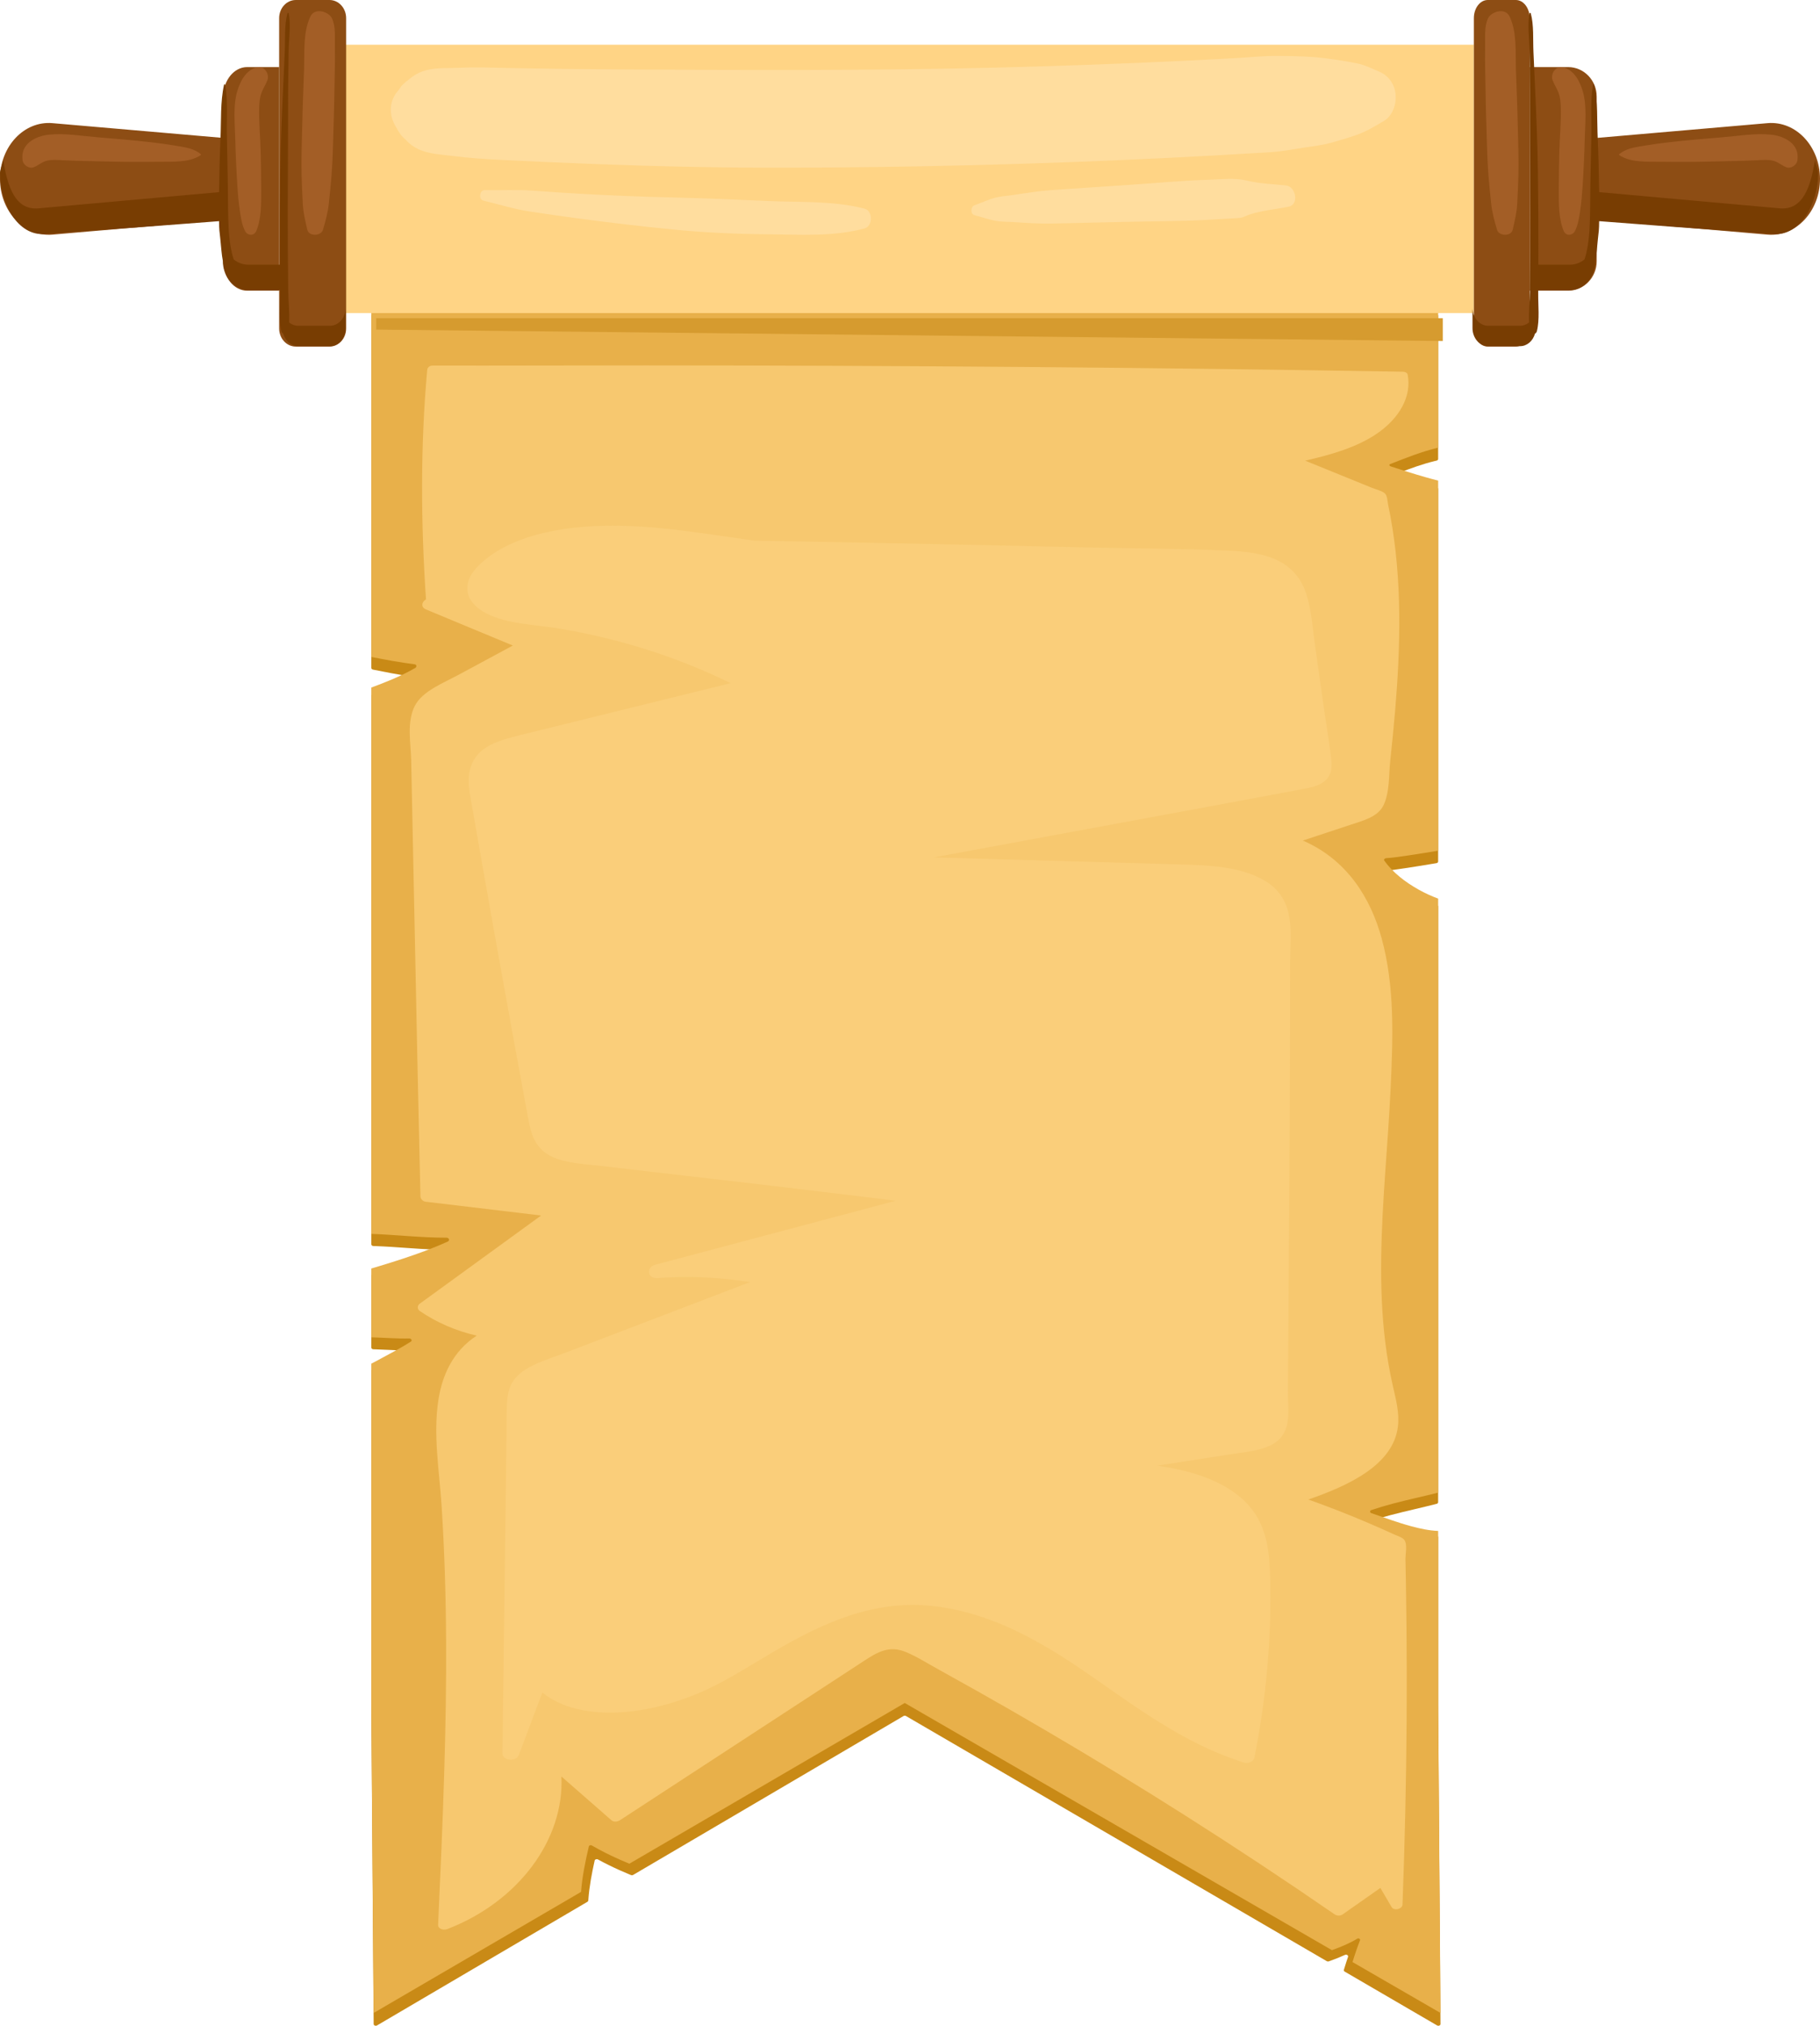 <svg width="284" height="316" viewBox="0 0 284 316" fill="none" xmlns="http://www.w3.org/2000/svg">
<path d="M209.766 307.071L209.703 307.274C209.672 307.378 209.722 307.487 209.83 307.55L224.251 315.949C224.472 316.076 224.781 315.95 224.779 315.734L224.415 266.864V239.776C224.415 239.634 224.275 239.518 224.098 239.511L223.736 239.497C222.319 239.446 220.885 239.101 219.793 238.806C218.135 238.356 216.489 237.773 214.899 237.212C214.763 237.162 214.629 237.115 214.494 237.068C215.259 236.824 216.057 236.591 216.879 236.37C218.175 236.023 219.515 235.708 220.811 235.402C221.83 235.162 222.885 234.913 223.918 234.65L224.185 234.583C224.321 234.546 224.415 234.444 224.415 234.33V141.397C224.415 141.294 224.339 141.199 224.222 141.156L223.999 141.075C223.036 140.718 222.074 140.276 221.146 139.756C219.239 138.69 217.712 137.49 216.594 136.178C216.454 136.017 216.576 135.793 216.82 135.766C217.528 135.686 218.23 135.58 218.914 135.479L219.19 135.439C220.572 135.234 221.97 135.005 223.319 134.781L224.15 134.645C224.304 134.62 224.415 134.511 224.415 134.385V76.267C224.415 76.151 224.321 76.048 224.181 76.014L223.915 75.948C223.323 75.801 222.699 75.634 221.955 75.419C220.684 75.057 219.418 74.662 218.239 74.281C217.973 74.193 217.962 73.896 218.221 73.796C220.067 73.078 221.962 72.382 223.907 71.916L224.178 71.85C224.319 71.817 224.415 71.714 224.415 71.596V49.266C224.415 49.119 224.266 49 224.082 49H58.275C58.092 49 57.943 49.119 57.943 49.266V104.192C57.943 104.314 58.046 104.418 58.192 104.449L58.477 104.508C60.311 104.887 62.003 105.194 63.606 105.439C63.901 105.483 63.976 105.793 63.724 105.922C63.045 106.269 62.32 106.608 61.536 106.945C60.598 107.348 59.587 107.748 58.356 108.206L58.135 108.287C58.018 108.333 57.943 108.425 57.943 108.528V194.102C57.943 194.245 58.083 194.363 58.261 194.368L58.621 194.38C60.191 194.435 61.791 194.549 63.339 194.656C64.818 194.76 66.33 194.867 67.85 194.927C68.191 194.938 68.291 195.303 67.986 195.426C67.555 195.602 67.109 195.775 66.643 195.951C64.707 196.68 62.53 197.409 59.791 198.245C59.33 198.385 58.867 198.525 58.405 198.663L58.158 198.736C58.029 198.776 57.943 198.875 57.943 198.985V210.211C57.943 210.353 58.085 210.472 58.263 210.476L58.629 210.486C59.312 210.504 60.011 210.538 60.688 210.572C61.286 210.6 61.893 210.631 62.503 210.651C62.819 210.66 62.942 210.983 62.684 211.132C61.938 211.559 61.175 211.972 60.426 212.376L59.702 212.769C59.325 212.975 58.945 213.178 58.565 213.382L58.09 213.634C57.999 213.684 57.943 213.767 57.943 213.855V266.867L58.307 315.734C58.309 315.95 58.618 316.075 58.836 315.946L91.664 296.661C91.744 296.613 91.793 296.54 91.8 296.462L91.81 296.317C91.964 294.24 92.357 292.179 92.792 290.228C92.834 290.038 93.108 289.949 93.308 290.058C94.384 290.649 95.537 291.219 96.75 291.759C97.261 291.988 97.771 292.203 98.245 292.402L98.451 292.488C98.563 292.536 98.699 292.527 98.802 292.469L140.985 267.687C141.101 267.618 141.26 267.618 141.377 267.685L207.03 305.92C207.128 305.976 207.255 305.988 207.363 305.948L207.56 305.877C208.435 305.561 209.192 305.259 209.867 304.947C210.126 304.83 210.433 305.02 210.354 305.248C210.169 305.779 209.988 306.34 209.766 307.071Z" fill="#C98A16"/>
<path d="M224.417 238.811C222.994 238.76 221.558 238.44 220.242 238.087C218.096 237.51 216.041 236.741 213.965 236.023C213.748 235.949 213.746 235.639 213.965 235.566C215.063 235.193 216.177 234.861 217.306 234.562C219.657 233.937 222.056 233.434 224.417 232.835V140.174C223.369 139.79 222.365 139.324 221.427 138.803C219.28 137.611 217.326 136.093 216.021 134.269C215.886 134.08 216.063 133.883 216.311 133.865C217.46 133.787 218.6 133.611 219.734 133.445C221.299 133.214 222.858 132.956 224.417 132.702V74.966C223.742 74.799 223.075 74.618 222.411 74.429C220.58 73.908 218.773 73.33 216.975 72.739C216.806 72.683 216.714 72.472 216.918 72.394C219.35 71.443 221.812 70.45 224.417 69.83V48H57.943V102.471C60.175 102.927 62.423 103.329 64.701 103.626C65.064 103.673 65.032 104.058 64.794 104.195C63.646 104.854 62.434 105.441 61.189 105.972C60.124 106.426 59.038 106.846 57.943 107.249V192.475C61.859 192.611 65.753 193.079 69.678 193.068C70.073 193.066 70.225 193.506 69.88 193.664C68.716 194.198 67.52 194.683 66.305 195.138C64.029 195.99 61.694 196.741 59.345 197.453C58.879 197.593 58.41 197.733 57.943 197.873V208.607C59.921 208.66 61.908 208.834 63.871 208.787C64.16 208.781 64.369 209.116 64.123 209.273C62.619 210.234 60.996 211.078 59.402 211.94C58.918 212.202 58.43 212.46 57.943 212.717V265.649L58.306 314L90.672 295.116C90.848 292.73 91.34 290.354 91.888 288.012C91.921 287.866 92.183 287.777 92.335 287.866C93.734 288.68 95.201 289.414 96.715 290.083C97.207 290.303 97.706 290.512 98.206 290.721L141.18 265.649L207.84 304.203C209.237 303.704 210.584 303.147 211.812 302.404C212.013 302.283 212.3 302.485 212.228 302.659C212.013 303.188 211.823 303.722 211.638 304.256C211.428 304.855 211.237 305.458 211.051 306.061L224.779 314L224.417 265.649V238.811Z" fill="#E8B04A"/>
<path d="M219.384 246.854C219.363 245.647 219.341 244.44 219.314 243.233C219.299 242.477 219.65 240.859 219.128 240.202C218.809 239.8 218.035 239.58 217.548 239.357C216.879 239.051 216.208 238.747 215.534 238.449C214.103 237.814 212.656 237.198 211.199 236.601C208.886 235.655 206.537 234.76 204.165 233.91C210.51 231.708 217.406 228.503 218.136 222.529C218.391 220.436 217.836 218.343 217.37 216.293C216.848 214.005 216.447 211.703 216.162 209.388C215.626 205.017 215.473 200.621 215.527 196.229C215.637 187.382 216.589 178.56 217 169.722C217.362 161.987 217.678 153.946 215.589 146.337C213.913 140.246 210.312 134.149 203.3 131.117C205.762 130.304 208.224 129.49 210.687 128.675C212.768 127.989 215.036 127.425 215.9 125.587C216.875 123.51 216.701 120.926 216.934 118.743C217.208 116.166 217.467 113.588 217.688 111.008C218.555 100.839 218.818 90.571 216.953 80.458C216.839 79.84 216.717 79.224 216.587 78.609C216.482 78.115 216.51 77.327 216.069 76.938C215.655 76.569 214.619 76.313 214.073 76.091C213.29 75.773 212.504 75.453 211.721 75.134C209.033 74.043 206.346 72.951 203.66 71.858C207.721 70.93 211.817 69.768 215.019 67.53C218.279 65.251 220.334 61.903 219.654 58.413C219.604 58.162 219.246 57.992 218.952 57.986C179.579 57.311 140.198 57.01 100.815 57C89.707 56.997 78.599 57.05 67.492 57.028C67.021 57.026 66.698 57.332 66.666 57.687C65.588 69.604 65.671 81.575 66.473 93.502C65.825 93.855 65.594 94.698 66.487 95.073C70.988 96.965 75.517 98.814 80.026 100.695C77.213 102.212 74.4 103.73 71.587 105.245C69.145 106.565 65.887 107.812 64.722 110.122C63.432 112.682 64.107 115.937 64.162 118.625C64.226 121.68 64.289 124.734 64.353 127.788C64.612 140.327 64.869 152.864 65.131 165.403C65.279 172.476 65.447 179.547 65.605 186.622C65.613 186.962 65.932 187.396 66.398 187.453C72.41 188.171 78.424 188.892 84.438 189.607C78.119 194.195 71.802 198.785 65.483 203.374C65.109 203.644 65.092 204.22 65.483 204.488C68.1 206.283 71.1 207.593 74.382 208.348C70.661 210.774 69.005 214.532 68.412 218.35C67.563 223.809 68.548 229.377 68.904 234.839C69.814 248.773 69.74 262.737 69.312 276.685C69.072 284.544 68.719 292.401 68.365 300.26C68.337 300.877 69.182 301.152 69.799 300.916C80.918 296.645 88.089 286.907 87.601 277.114C90.202 279.387 92.802 281.661 95.404 283.934C95.773 284.258 96.362 284.184 96.744 283.934C104.032 279.178 111.32 274.422 118.609 269.665C122.33 267.236 126.051 264.808 129.773 262.379C131.479 261.266 133.183 260.15 134.89 259.038C136.896 257.734 138.737 256.624 141.312 257.682C143.056 258.4 144.651 259.429 146.263 260.316C148.309 261.445 150.349 262.582 152.382 263.727C155.978 265.752 159.55 267.804 163.099 269.884C170.44 274.182 177.68 278.593 184.81 283.112C192.752 288.148 200.565 293.315 208.243 298.607C208.636 298.879 209.147 298.885 209.545 298.607C211.495 297.236 213.447 295.868 215.396 294.498C215.979 295.487 216.559 296.476 217.142 297.465C217.55 298.158 218.825 297.77 218.851 297.095C219.215 287.516 219.431 277.935 219.496 268.355C219.527 263.522 219.521 258.691 219.476 253.859C219.455 251.525 219.424 249.19 219.384 246.854Z" fill="#F7C86F"/>
<path d="M207.755 118.635C207.419 115.69 206.91 112.753 206.495 109.816C206.077 106.854 205.658 103.889 205.238 100.925C204.866 98.29 204.694 95.57 203.944 92.981C203.313 90.8 202.003 88.793 199.61 87.541C197.264 86.313 194.342 86.013 191.601 85.891C184.208 85.563 176.773 85.549 169.37 85.386C161.843 85.219 154.317 85.053 146.79 84.89C137.1 84.68 127.41 84.506 117.72 84.343C115.014 83.945 112.307 83.552 109.597 83.174C105.472 82.6 101.308 82.122 97.12 82.019C89.328 81.827 80.14 83.022 74.825 88.076C73.471 89.364 72.605 90.944 73.043 92.644C73.383 93.966 74.563 95.007 75.955 95.711C79.272 97.389 83.591 97.433 87.325 98.058C96.775 99.645 105.796 102.538 114.011 106.565C107.337 108.21 100.664 109.859 93.991 111.506C90.052 112.477 86.112 113.451 82.173 114.422C79.192 115.158 75.729 115.859 74.134 118.236C72.552 120.59 73.238 123.357 73.676 125.869C74.232 129.058 74.792 132.245 75.354 135.435C76.492 141.874 77.642 148.312 78.807 154.749C79.96 161.122 81.127 167.494 82.308 173.866C82.769 176.347 83.186 179.074 86.181 180.454C88.476 181.511 91.4 181.586 93.973 181.891C104.251 183.114 114.544 184.253 124.819 185.492C129.174 186.015 133.528 186.541 137.883 187.068C138.495 187.143 139.112 187.228 139.731 187.318C136.697 188.125 133.664 188.932 130.63 189.737C122.912 191.79 115.194 193.842 107.475 195.896C105.714 196.364 103.953 196.832 102.192 197.3C100.864 197.654 100.983 199.478 102.542 199.367C107.41 199.019 112.272 199.226 117.037 199.993C110.968 202.313 104.898 204.634 98.829 206.956C95.254 208.322 91.679 209.689 88.105 211.056C85.333 212.117 81.711 213.052 80.137 215.345C79.383 216.441 79.174 217.699 79.108 218.931C79.021 220.515 79.055 222.107 79.035 223.692C78.996 226.86 78.957 230.028 78.918 233.196C78.84 239.531 78.758 245.866 78.679 252.202C78.589 259.297 78.499 266.393 78.409 273.487C78.395 274.671 80.539 274.873 80.957 273.764C82.182 270.514 83.406 267.264 84.631 264.016C88.747 267.345 95.096 267.68 100.783 266.614C104.331 265.948 107.771 264.776 110.882 263.266C114.483 261.518 117.77 259.35 121.18 257.38C128.299 253.262 136.169 249.565 145.307 250.497C154.572 251.441 162.566 256.148 169.448 260.875C177.137 266.156 184.548 271.924 194.134 274.952C194.737 275.143 195.626 274.74 195.729 274.228C197.572 264.998 198.431 255.649 198.203 246.302C198.107 242.399 197.815 238.192 194.904 234.888C192.577 232.246 189.104 230.572 185.314 229.571C183.771 229.165 182.192 228.861 180.595 228.628C184.499 228.024 188.4 227.418 192.302 226.81C194.882 226.408 198.096 226.204 199.77 224.352C201.507 222.43 200.952 219.527 200.968 217.303C201.049 206.157 201.128 195.012 201.209 183.867C201.29 172.596 201.292 161.325 201.312 150.052C201.321 145.717 202.336 140.405 197.44 137.429C193.562 135.072 188.259 134.961 183.598 134.827C170.969 134.466 158.337 134.105 145.707 133.744C157.428 131.579 169.149 129.415 180.871 127.251C188.277 125.883 195.685 124.521 203.082 123.124C204.267 122.899 205.544 122.679 206.484 122.013C207.709 121.142 207.897 119.872 207.755 118.635Z" fill="#FACE7A"/>
<path d="M229.988 48.833H52.27V6.976H229.988V48.833Z" fill="#FFD485"/>
<path d="M217.76 14.63C217.553 12.884 216.513 11.699 215.079 11.111C214.033 10.68 212.985 10.143 211.89 9.915C210.271 9.578 208.633 9.335 206.998 9.114C204.568 8.784 202.122 8.761 199.674 8.724C197.24 8.685 194.782 8.964 192.349 9.095C189.906 9.227 187.465 9.352 185.021 9.47C175.171 9.946 165.317 10.303 155.461 10.547C135.824 11.03 116.183 10.943 96.543 10.829C91.024 10.798 85.503 10.729 79.984 10.624C77.224 10.57 74.465 10.446 71.708 10.576C69.992 10.659 68.034 10.508 66.37 10.991C65.13 11.349 64.113 12.014 63.161 13.002C64.326 11.79 62.747 13.292 62.628 13.427C62.497 13.62 62.366 13.812 62.235 14.005C62.215 14.019 62.142 14.108 62.013 14.272C60.548 16.056 60.731 18.339 62.013 20.154C62.058 20.22 62.094 20.27 62.126 20.313C62.032 20.187 61.912 20.038 61.875 20.027C62.001 20.21 62.126 20.394 62.252 20.576C62.513 21.032 62.841 21.413 63.232 21.72C63.273 21.768 63.33 21.828 63.409 21.913C63.961 22.495 64.559 22.92 65.249 23.249C66.956 24.063 68.924 24.103 70.761 24.341C73.206 24.658 75.634 24.813 78.093 24.938C83.059 25.186 88.026 25.406 92.995 25.594C102.776 25.967 112.548 26.176 122.334 26.16C142.133 26.127 161.932 25.625 181.712 24.658C187.228 24.388 192.743 24.082 198.256 23.74C200.014 23.63 201.763 23.29 203.505 23.025C204.892 22.816 206.285 22.654 207.644 22.284C208.998 21.915 210.337 21.517 211.668 21.055C213.189 20.529 214.568 19.675 215.972 18.849C217.295 18.076 217.949 16.218 217.76 14.63Z" fill="#FFDD9E"/>
<path d="M134.897 32.545C130.029 31.293 124.852 31.578 119.891 31.357C115.014 31.144 110.151 30.921 105.27 30.81C100.402 30.704 95.537 30.509 90.674 30.234C88.164 30.092 85.657 29.929 83.152 29.741C80.655 29.555 78.147 29.718 75.643 29.656C74.827 29.633 74.622 31.107 75.446 31.301C77.856 31.869 80.246 32.629 82.682 32.996C85.187 33.376 87.694 33.735 90.203 34.071C95.139 34.733 100.083 35.312 105.036 35.8C109.994 36.291 114.915 36.506 119.891 36.548C124.839 36.589 130.05 36.955 134.897 35.631C136.226 35.268 136.248 32.894 134.897 32.545Z" fill="#FFDD9E"/>
<path d="M200.689 28.93C198.659 28.712 196.542 28.65 194.555 28.172C192.62 27.705 190.562 27.979 188.58 28.04C184.463 28.17 180.342 28.56 176.229 28.835C172.193 29.106 168.157 29.379 164.121 29.652C162.089 29.789 160.084 30.119 158.067 30.425C157.131 30.568 156.144 30.61 155.226 30.859C154.17 31.145 153.113 31.658 152.072 32.019C151.455 32.233 151.386 33.398 152.072 33.569C153.118 33.832 154.175 34.215 155.226 34.424C156.15 34.609 157.131 34.583 158.067 34.64C160.087 34.765 162.097 34.917 164.121 34.873C168.238 34.779 172.356 34.686 176.471 34.593C180.504 34.501 184.553 34.519 188.58 34.283C189.629 34.224 190.679 34.16 191.728 34.098C192.291 34.065 192.862 34.061 193.423 33.999C194.015 33.933 194.435 33.642 194.993 33.459C196.936 32.823 199.084 32.642 201.072 32.246C202.782 31.905 202.187 29.093 200.689 28.93Z" fill="#FFDD9E"/>
<path d="M58.698 49.633H225.137V53.196L58.698 51.415V49.633Z" fill="#D69B2F"/>
<path d="M236.54 54.065H232.148C230.954 54.065 229.988 52.795 229.988 51.232V2.836C229.988 1.268 230.954 -3.8147e-05 232.148 -3.8147e-05H236.54C237.733 -3.8147e-05 238.699 1.268 238.699 2.836V51.232C238.699 52.795 237.733 54.065 236.54 54.065Z" fill="#8D4D14"/>
<path d="M238.7 45.345H244.692C247.155 45.345 249.154 43.289 249.154 40.752V15.06C249.154 12.521 247.155 10.464 244.692 10.464H238.7V45.345Z" fill="#8D4D14"/>
<path d="M249.153 34.294L275.814 36.6C280.232 36.979 284 32.979 284 27.904C284 22.829 280.232 18.827 275.814 19.21L249.153 21.516V34.294Z" fill="#8D4D14"/>
<path d="M283.221 25C282.542 29.023 281.409 32.821 277.727 32.5L249.539 29.972C249.539 29.932 249.539 29.893 249.539 29.853C249.499 27.084 249.434 24.32 249.313 21.555C249.193 18.827 249.352 15.885 248.761 13.227C248.739 13.125 248.596 13.118 248.576 13.227C248.138 15.756 248.374 18.466 248.318 21.035C248.26 23.628 248.215 26.223 248.167 28.817C248.127 31.174 248.171 33.543 248.024 35.896C247.947 37.104 247.808 38.306 247.533 39.475C247.455 39.81 247.357 40.139 247.256 40.466C246.611 40.986 245.828 41.292 244.983 41.292H240.049C240.051 40.708 240.056 40.123 240.058 39.538C240.063 35.293 240.039 31.047 239.981 26.804C239.925 22.64 239.752 18.486 239.567 14.328C239.476 12.252 239.384 10.172 239.286 8.094C239.197 6.192 239.37 3.903 238.869 2.089C238.839 1.978 238.689 1.964 238.664 2.089C238.322 3.875 238.64 6.007 238.675 7.833C238.711 9.912 238.741 11.989 238.757 14.068C238.785 18.315 238.762 22.558 238.795 26.804C238.828 30.96 238.832 35.122 238.804 39.278C238.792 41.359 238.769 43.438 238.741 45.517C238.72 47.015 238.512 48.729 238.603 50.302C238.205 50.624 237.721 50.816 237.198 50.816H232.221C230.869 50.816 229.774 49.55 229.774 47.989V51.175C229.774 52.734 230.869 54 232.221 54H237.198C238.287 54 239.206 53.181 239.525 52.046C239.66 51.977 239.773 51.849 239.821 51.661C240.271 49.87 240.009 47.638 240.027 45.777C240.03 45.343 240.023 45.696 240.027 45.262H244.976C247.17 45.262 248.95 43.207 248.95 40.672C249.132 39.826 249.245 38.183 249.331 37.399C249.485 35.995 249.523 35.918 249.539 34.5L261.791 35.433L276.728 36.5C280.882 36.859 283.721 31.809 283.721 27C283.721 26.453 283.307 25.514 283.221 25Z" fill="#783D02"/>
<path d="M276.382 21.007C273.85 20.741 271.188 21.22 268.661 21.423C265.892 21.64 263.118 21.885 260.356 22.198C259.053 22.345 257.762 22.526 256.468 22.747C255.151 22.974 253.773 23.133 252.679 24.038C252.628 24.079 252.621 24.158 252.679 24.198C254.463 25.412 257.199 25.204 259.233 25.232C261.775 25.267 264.324 25.265 266.865 25.2C269.335 25.139 271.808 25.118 274.274 24.994C275.053 24.956 275.862 24.879 276.632 25.057C277.449 25.246 277.986 25.786 278.745 26.093C279.407 26.362 280.352 25.791 280.47 25.032C280.884 22.398 278.38 21.218 276.382 21.007Z" fill="#A35E26"/>
<path d="M247.018 14.359C246.512 12.517 245.406 10.608 243.57 10.467C242.739 10.403 241.945 11.522 242.252 12.435C242.485 13.129 242.88 13.676 243.149 14.348C243.465 15.138 243.536 16.004 243.557 16.86C243.61 19.036 243.393 21.233 243.333 23.407C243.273 25.562 243.241 27.71 243.239 29.862C243.237 31.826 243.232 34.31 244.037 36.08C244.388 36.85 245.366 36.762 245.737 36.08C246.25 35.132 246.423 33.914 246.581 32.823C246.762 31.565 246.873 30.328 246.956 29.058C247.119 26.55 247.23 24.038 247.296 21.522C247.356 19.198 247.637 16.618 247.018 14.359Z" fill="#A35E26"/>
<path d="M236.829 19.182C236.769 16.413 236.648 13.643 236.551 10.874C236.461 8.219 236.745 5.018 235.549 2.549C234.863 1.131 232.641 1.795 232.159 2.936C231.603 4.245 231.772 5.74 231.744 7.119C231.715 8.55 231.736 9.977 231.763 11.408C231.817 14.088 231.848 16.771 231.938 19.451C232.028 22.131 232.059 24.819 232.275 27.494C232.389 28.923 232.541 30.358 232.691 31.783C232.84 33.214 233.206 34.454 233.598 35.831C233.89 36.858 235.801 36.92 236.05 35.831C236.363 34.45 236.679 33.208 236.753 31.783C236.826 30.356 236.897 28.923 236.933 27.494C237.009 24.726 236.885 21.951 236.829 19.182Z" fill="#A35E26"/>
<path d="M46.151 54.065H51.42C52.852 54.065 54.013 52.795 54.013 51.232V2.836C54.013 1.268 52.852 -3.8147e-05 51.42 -3.8147e-05H46.151C44.72 -3.8147e-05 43.559 1.268 43.559 2.836V51.232C43.559 52.795 44.72 54.065 46.151 54.065Z" fill="#8D4D14"/>
<path d="M43.558 45.345H38.567C36.512 45.345 34.847 43.289 34.847 40.752V15.06C34.847 12.521 36.512 10.464 38.567 10.464H43.558V45.345Z" fill="#8D4D14"/>
<path d="M34.847 34.294L8.186 36.6C3.768 36.979 0 32.979 0 27.904C0 22.829 3.768 18.827 8.186 19.21L34.847 21.516V34.294Z" fill="#8D4D14"/>
<path d="M7.621 21.007C10.152 20.741 12.814 21.22 15.34 21.423C18.111 21.64 20.882 21.885 23.645 22.198C24.948 22.345 26.239 22.526 27.533 22.747C28.849 22.974 30.229 23.133 31.321 24.038C31.372 24.079 31.381 24.158 31.321 24.198C29.539 25.412 26.804 25.204 24.769 25.232C22.226 25.267 19.677 25.265 17.137 25.2C14.667 25.139 12.194 25.118 9.728 24.994C8.949 24.956 8.139 24.879 7.371 25.057C6.553 25.246 6.016 25.786 5.257 26.093C4.596 26.362 3.65 25.791 3.53 25.032C3.118 22.398 5.621 21.218 7.621 21.007Z" fill="#A35E26"/>
<path d="M36.984 14.359C37.49 12.517 38.595 10.608 40.43 10.467C41.262 10.403 42.055 11.522 41.749 12.435C41.516 13.129 41.12 13.676 40.853 14.348C40.537 15.138 40.464 16.004 40.444 16.86C40.392 19.036 40.607 21.233 40.668 23.407C40.727 25.562 40.76 27.71 40.761 29.862C40.762 31.826 40.769 34.31 39.963 36.08C39.612 36.85 38.634 36.762 38.264 36.08C37.751 35.132 37.576 33.914 37.419 32.823C37.238 31.565 37.126 30.328 37.045 29.058C36.882 26.55 36.769 24.038 36.704 21.522C36.644 19.198 36.364 16.618 36.984 14.359Z" fill="#A35E26"/>
<path d="M47.172 19.182C47.23 16.413 47.352 13.643 47.447 10.874C47.54 8.219 47.255 5.018 48.449 2.549C49.135 1.131 51.357 1.795 51.84 2.936C52.395 4.245 52.228 5.74 52.256 7.119C52.285 8.55 52.263 9.977 52.234 11.408C52.182 14.088 52.15 16.771 52.061 19.451C51.971 22.131 51.939 24.819 51.724 27.494C51.608 28.923 51.457 30.358 51.307 31.783C51.158 33.214 50.793 34.454 50.401 35.831C50.108 36.858 48.197 36.92 47.951 35.831C47.636 34.45 47.32 33.208 47.248 31.783C47.176 30.356 47.103 28.923 47.065 27.494C46.992 24.726 47.114 21.951 47.172 19.182Z" fill="#A35E26"/>
<path d="M0.499 25C1.179 29.023 2.311 32.821 5.994 32.5L34.182 29.972C34.182 29.932 34.182 29.893 34.182 29.853C34.222 27.084 34.287 24.32 34.407 21.555C34.528 18.827 34.369 15.885 34.959 13.227C34.982 13.125 35.125 13.118 35.144 13.227C35.583 15.756 35.347 18.466 35.403 21.035C35.461 23.628 35.506 26.223 35.553 28.817C35.593 31.174 35.55 33.543 35.697 35.896C35.773 37.104 35.913 38.306 36.187 39.475C36.266 39.81 36.364 40.139 36.465 40.466C37.11 40.986 37.892 41.292 38.738 41.292H43.671C43.669 40.708 43.664 40.123 43.663 39.538C43.657 35.293 43.682 31.047 43.739 26.804C43.795 22.64 43.968 18.486 44.153 14.328C44.244 12.252 44.337 10.172 44.435 8.094C44.524 6.192 44.351 3.903 44.852 2.089C44.882 1.978 45.032 1.964 45.057 2.089C45.399 3.875 45.081 6.007 45.046 7.833C45.009 9.912 44.98 11.989 44.964 14.068C44.936 18.315 44.959 22.558 44.926 26.804C44.892 30.96 44.889 35.122 44.917 39.278C44.929 41.359 44.952 43.438 44.98 45.517C45.001 47.015 45.209 48.729 45.118 50.302C45.516 50.624 46 50.816 46.522 50.816H51.499C52.851 50.816 53.947 49.55 53.947 47.989V51.175C53.947 52.734 52.851 54 51.499 54H46.522C45.434 54 44.515 53.181 44.195 52.046C44.061 51.977 43.947 51.849 43.9 51.661C43.449 49.87 43.711 47.638 43.694 45.777C43.691 45.343 43.697 45.696 43.694 45.262H38.745C36.551 45.262 34.771 43.207 34.771 40.672C34.589 39.826 34.475 38.183 34.39 37.399C34.236 35.995 34.198 35.918 34.182 34.5L21.93 35.433L6.993 36.5C2.839 36.859 -0 31.809 -0 27C-0 26.453 0.414 25.514 0.499 25Z" fill="#783D02"/>
</svg>
